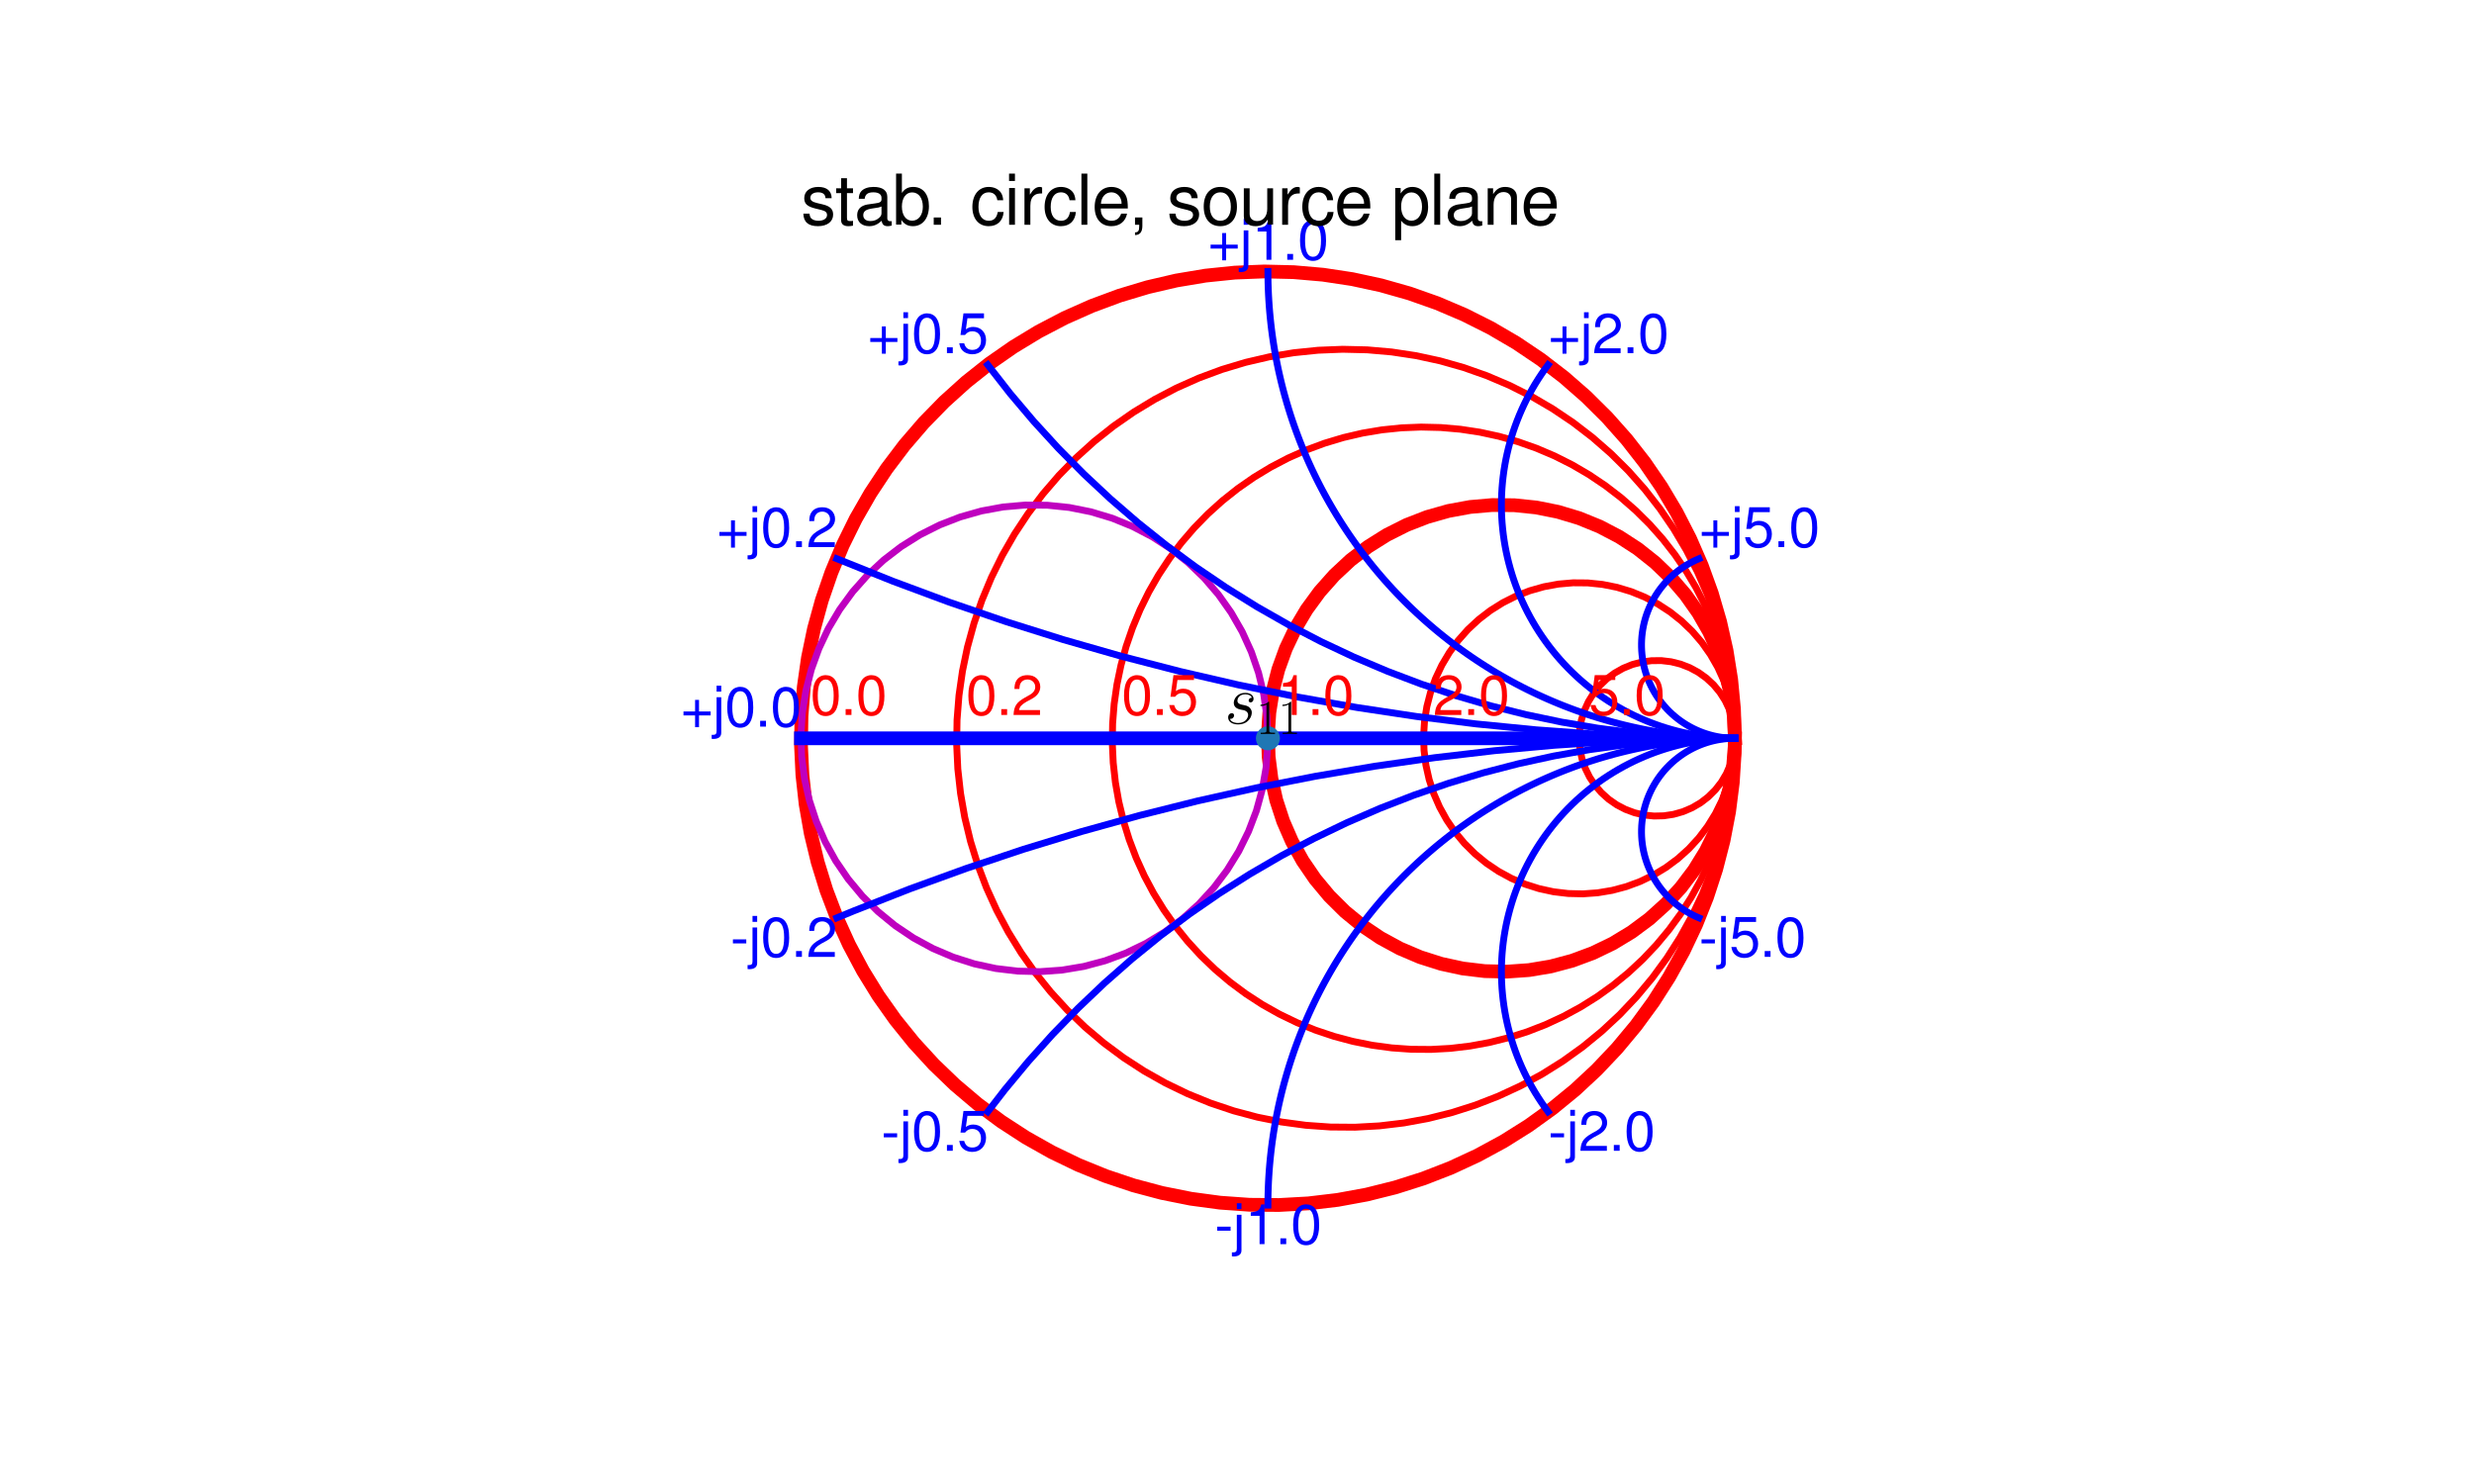 <?xml version="1.0" encoding="utf-8" standalone="no"?>
<!DOCTYPE svg PUBLIC "-//W3C//DTD SVG 1.1//EN"
  "http://www.w3.org/Graphics/SVG/1.1/DTD/svg11.dtd">
<svg xmlns:xlink="http://www.w3.org/1999/xlink" width="360pt" height="216pt" viewBox="0 0 360 216" xmlns="http://www.w3.org/2000/svg" version="1.1">
 <defs>
  <style type="text/css">*{stroke-linejoin: round; stroke-linecap: butt}</style>
 </defs>
 <g id="figure_1">
  <g id="patch_1">
   <path d="M 0 216 
L 360 216 
L 360 0 
L 0 0 
z
" style="fill: #ffffff"/>
  </g>
  <g id="axes_1">
   <g id="line2d_1">
    <path d="M 252.45 107.46 
L 252.315 103.172 
L 251.909 98.901 
L 251.234 94.664 
L 250.294 90.478 
L 249.091 86.36 
L 247.631 82.326 
L 245.919 78.392 
L 243.962 74.575 
L 241.768 70.888 
L 239.346 67.347 
L 236.706 63.965 
L 233.857 60.758 
L 230.811 57.736 
L 227.581 54.913 
L 224.179 52.299 
L 220.619 49.905 
L 216.915 47.74 
L 213.082 45.814 
L 209.135 44.133 
L 205.089 42.704 
L 200.962 41.534 
L 196.769 40.627 
L 192.527 39.986 
L 188.253 39.614 
L 183.964 39.512 
L 179.677 39.681 
L 175.409 40.121 
L 171.178 40.829 
L 167 41.802 
L 162.891 43.037 
L 158.869 44.53 
L 154.949 46.272 
L 151.146 48.259 
L 147.477 50.482 
L 143.955 52.932 
L 140.595 55.599 
L 137.41 58.473 
L 134.412 61.543 
L 131.614 64.795 
L 129.027 68.217 
L 126.661 71.796 
L 124.526 75.517 
L 122.63 79.366 
L 120.98 83.326 
L 119.584 87.383 
L 118.446 91.519 
L 117.572 95.719 
L 116.964 99.966 
L 116.626 104.243 
L 116.558 108.533 
L 116.762 112.818 
L 117.235 117.082 
L 117.976 121.308 
L 118.982 125.478 
L 120.25 129.577 
L 121.774 133.587 
L 123.548 137.493 
L 125.564 141.28 
L 127.816 144.932 
L 130.294 148.434 
L 132.987 151.773 
L 135.887 154.936 
L 138.979 157.909 
L 142.254 160.681 
L 145.697 163.241 
L 149.294 165.578 
L 153.032 167.684 
L 156.895 169.55 
L 160.868 171.168 
L 164.936 172.533 
L 169.081 173.637 
L 173.288 174.479 
L 177.54 175.053 
L 181.819 175.357 
L 186.109 175.391 
L 190.393 175.154 
L 194.653 174.647 
L 198.872 173.873 
L 203.035 172.833 
L 207.123 171.533 
L 211.121 169.978 
L 215.014 168.173 
L 218.784 166.127 
L 222.418 163.846 
L 225.901 161.341 
L 229.218 158.621 
L 232.358 155.697 
L 235.307 152.581 
L 238.053 149.285 
L 240.585 145.822 
L 242.894 142.206 
L 244.971 138.452 
L 246.806 134.574 
L 248.393 130.588 
L 249.725 126.51 
L 250.797 122.356 
L 251.605 118.143 
L 252.145 113.887 
L 252.416 109.605 
L 252.45 107.46 
L 252.45 107.46 
" clip-path="url(#p946765264a)" style="fill: none; stroke: #ff0000; stroke-width: 2; stroke-linecap: square"/>
   </g>
   <g id="line2d_2">
    <path d="M 252.45 107.46 
L 252.337 103.887 
L 251.999 100.328 
L 251.437 96.797 
L 250.653 93.309 
L 249.651 89.877 
L 248.434 86.515 
L 247.007 83.237 
L 245.377 80.055 
L 243.549 76.983 
L 241.53 74.032 
L 239.33 71.215 
L 236.956 68.541 
L 234.418 66.023 
L 231.726 63.671 
L 228.891 61.492 
L 225.924 59.497 
L 222.838 57.693 
L 219.643 56.088 
L 216.354 54.687 
L 212.983 53.497 
L 209.543 52.522 
L 206.049 51.766 
L 202.514 51.231 
L 198.952 50.921 
L 195.378 50.837 
L 191.806 50.978 
L 188.249 51.344 
L 184.723 51.934 
L 181.241 52.745 
L 177.818 53.775 
L 174.466 55.018 
L 171.199 56.47 
L 168.03 58.126 
L 164.972 59.978 
L 162.037 62.02 
L 159.237 64.243 
L 156.583 66.638 
L 154.085 69.196 
L 151.754 71.906 
L 149.598 74.758 
L 147.626 77.74 
L 145.847 80.841 
L 144.267 84.048 
L 142.892 87.348 
L 141.728 90.729 
L 140.78 94.176 
L 140.052 97.676 
L 139.545 101.215 
L 139.263 104.779 
L 139.207 108.354 
L 139.376 111.925 
L 139.771 115.478 
L 140.388 119 
L 141.227 122.475 
L 142.283 125.891 
L 143.553 129.233 
L 145.031 132.488 
L 146.712 135.643 
L 148.588 138.687 
L 150.653 141.605 
L 152.898 144.388 
L 155.314 147.023 
L 157.891 149.501 
L 160.62 151.811 
L 163.489 153.944 
L 166.487 155.892 
L 169.601 157.647 
L 172.821 159.202 
L 176.132 160.55 
L 179.521 161.687 
L 182.976 162.608 
L 186.482 163.309 
L 190.025 163.787 
L 193.591 164.041 
L 197.166 164.069 
L 200.735 163.872 
L 204.286 163.449 
L 207.802 162.804 
L 211.271 161.938 
L 214.678 160.854 
L 218.01 159.558 
L 221.253 158.055 
L 224.395 156.349 
L 227.423 154.449 
L 230.326 152.361 
L 233.09 150.094 
L 235.707 147.658 
L 238.164 145.061 
L 240.452 142.314 
L 242.563 139.428 
L 244.487 136.415 
L 246.217 133.287 
L 247.747 130.055 
L 249.069 126.734 
L 250.179 123.335 
L 251.073 119.873 
L 251.746 116.362 
L 252.196 112.816 
L 252.422 109.248 
L 252.45 107.46 
L 252.45 107.46 
" clip-path="url(#p946765264a)" style="fill: none; stroke: #ff0000; stroke-linecap: square"/>
   </g>
   <g id="line2d_3">
    <path d="M 252.45 107.46 
L 252.36 104.601 
L 252.089 101.754 
L 251.64 98.929 
L 251.013 96.139 
L 250.211 93.394 
L 249.237 90.704 
L 248.096 88.082 
L 246.791 85.536 
L 245.329 83.078 
L 243.714 80.718 
L 241.954 78.464 
L 240.055 76.325 
L 238.024 74.311 
L 235.871 72.428 
L 233.603 70.686 
L 231.229 69.09 
L 228.76 67.647 
L 226.205 66.362 
L 223.573 65.242 
L 220.876 64.29 
L 218.124 63.509 
L 215.329 62.904 
L 212.501 62.477 
L 209.652 62.229 
L 206.792 62.161 
L 203.935 62.274 
L 201.089 62.567 
L 198.269 63.039 
L 195.483 63.688 
L 192.744 64.512 
L 190.063 65.506 
L 187.449 66.668 
L 184.914 67.993 
L 182.468 69.475 
L 180.12 71.108 
L 177.88 72.886 
L 175.756 74.802 
L 173.758 76.848 
L 171.893 79.017 
L 170.168 81.298 
L 168.591 83.684 
L 167.167 86.165 
L 165.903 88.73 
L 164.804 91.371 
L 163.873 94.075 
L 163.114 96.833 
L 162.531 99.633 
L 162.126 102.464 
L 161.901 105.315 
L 161.856 108.175 
L 161.991 111.032 
L 162.306 113.875 
L 162.801 116.692 
L 163.472 119.472 
L 164.317 122.204 
L 165.333 124.878 
L 166.515 127.482 
L 167.86 130.007 
L 169.361 132.441 
L 171.012 134.776 
L 172.808 137.002 
L 174.741 139.11 
L 176.803 141.093 
L 178.986 142.941 
L 181.281 144.647 
L 183.679 146.206 
L 186.171 147.609 
L 188.747 148.853 
L 191.395 149.932 
L 194.107 150.842 
L 196.871 151.578 
L 199.675 152.139 
L 202.51 152.522 
L 205.363 152.725 
L 208.223 152.747 
L 211.078 152.589 
L 213.918 152.251 
L 216.732 151.735 
L 219.506 151.042 
L 222.232 150.176 
L 224.898 149.139 
L 227.492 147.936 
L 230.006 146.571 
L 232.429 145.051 
L 234.751 143.381 
L 236.962 141.567 
L 239.055 139.618 
L 241.021 137.541 
L 242.852 135.343 
L 244.54 133.035 
L 246.08 130.624 
L 247.464 128.121 
L 248.687 125.536 
L 249.745 122.879 
L 250.633 120.16 
L 251.348 117.391 
L 251.887 114.582 
L 252.247 111.744 
L 252.427 108.89 
L 252.45 107.46 
L 252.45 107.46 
" clip-path="url(#p946765264a)" style="fill: none; stroke: #ff0000; stroke-linecap: square"/>
   </g>
   <g id="line2d_4">
    <path d="M 252.45 107.46 
L 252.298 104.247 
L 251.842 101.062 
L 251.087 97.935 
L 250.04 94.893 
L 248.71 91.964 
L 247.109 89.174 
L 245.251 86.548 
L 243.153 84.109 
L 240.834 81.879 
L 238.315 79.879 
L 235.617 78.127 
L 232.766 76.637 
L 229.787 75.423 
L 226.706 74.497 
L 223.551 73.866 
L 220.351 73.537 
L 217.134 73.511 
L 213.93 73.79 
L 210.766 74.371 
L 207.671 75.249 
L 204.672 76.415 
L 201.798 77.86 
L 199.073 79.57 
L 196.522 81.53 
L 194.168 83.722 
L 192.032 86.128 
L 190.133 88.724 
L 188.488 91.489 
L 187.112 94.396 
L 186.017 97.421 
L 185.213 100.536 
L 184.707 103.713 
L 184.504 106.924 
L 184.606 110.139 
L 185.011 113.33 
L 185.716 116.469 
L 186.715 119.527 
L 187.999 122.477 
L 189.556 125.292 
L 191.372 127.947 
L 193.431 130.419 
L 195.715 132.684 
L 198.202 134.724 
L 200.872 136.519 
L 203.699 138.054 
L 206.659 139.314 
L 209.725 140.289 
L 212.869 140.969 
L 216.063 141.349 
L 219.279 141.425 
L 222.488 141.197 
L 225.661 140.666 
L 228.77 139.838 
L 231.786 138.719 
L 234.683 137.32 
L 237.434 135.653 
L 240.016 133.734 
L 242.404 131.579 
L 244.578 129.207 
L 246.518 126.641 
L 248.206 123.903 
L 249.628 121.017 
L 250.771 118.01 
L 251.624 114.908 
L 252.179 111.739 
L 252.433 108.533 
L 252.45 107.46 
L 252.45 107.46 
" clip-path="url(#p946765264a)" style="fill: none; stroke: #ff0000; stroke-width: 2; stroke-linecap: square"/>
   </g>
   <g id="line2d_5">
    <path d="M 252.45 107.46 
L 252.348 105.318 
L 252.045 103.195 
L 251.542 101.11 
L 250.844 99.082 
L 249.957 97.129 
L 248.889 95.269 
L 247.651 93.518 
L 246.252 91.893 
L 244.706 90.406 
L 243.026 89.073 
L 241.228 87.904 
L 239.327 86.911 
L 237.341 86.102 
L 235.287 85.485 
L 233.184 85.064 
L 231.051 84.845 
L 228.906 84.828 
L 226.77 85.014 
L 224.66 85.401 
L 222.597 85.986 
L 220.598 86.763 
L 218.682 87.726 
L 216.866 88.866 
L 215.165 90.173 
L 213.596 91.635 
L 212.171 93.238 
L 210.905 94.969 
L 209.809 96.812 
L 208.891 98.751 
L 208.161 100.768 
L 207.625 102.844 
L 207.288 104.962 
L 207.153 107.102 
L 207.221 109.246 
L 207.491 111.374 
L 207.961 113.466 
L 208.627 115.505 
L 209.483 117.471 
L 210.52 119.348 
L 211.731 121.118 
L 213.104 122.766 
L 214.626 124.276 
L 216.285 125.636 
L 218.065 126.833 
L 219.95 127.856 
L 221.923 128.696 
L 223.967 129.346 
L 226.063 129.8 
L 228.192 130.053 
L 230.336 130.104 
L 232.476 129.951 
L 234.591 129.598 
L 236.663 129.045 
L 238.674 128.299 
L 240.605 127.367 
L 242.439 126.255 
L 244.16 124.976 
L 245.753 123.539 
L 247.202 121.958 
L 248.495 120.247 
L 249.621 118.422 
L 250.569 116.498 
L 251.33 114.493 
L 251.899 112.425 
L 252.27 110.313 
L 252.439 108.175 
L 252.45 107.46 
L 252.45 107.46 
" clip-path="url(#p946765264a)" style="fill: none; stroke: #ff0000; stroke-linecap: square"/>
   </g>
   <g id="line2d_6">
    <path d="M 252.45 107.46 
L 252.36 106.034 
L 252.091 104.63 
L 251.647 103.271 
L 251.035 101.979 
L 250.266 100.774 
L 249.351 99.676 
L 248.305 98.702 
L 247.145 97.867 
L 245.889 97.186 
L 244.557 96.667 
L 243.17 96.321 
L 241.75 96.152 
L 240.321 96.164 
L 238.905 96.355 
L 237.524 96.723 
L 236.2 97.262 
L 234.954 97.964 
L 233.807 98.817 
L 232.777 99.807 
L 231.88 100.92 
L 231.129 102.136 
L 230.538 103.438 
L 230.116 104.803 
L 229.869 106.211 
L 229.801 107.639 
L 229.914 109.064 
L 230.205 110.463 
L 230.671 111.815 
L 231.302 113.097 
L 232.091 114.289 
L 233.023 115.373 
L 234.084 116.33 
L 235.257 117.146 
L 236.524 117.808 
L 237.864 118.305 
L 239.256 118.63 
L 240.678 118.776 
L 242.107 118.742 
L 243.52 118.529 
L 244.896 118.139 
L 246.211 117.579 
L 247.445 116.858 
L 248.578 115.987 
L 249.593 114.98 
L 250.473 113.854 
L 251.203 112.625 
L 251.774 111.315 
L 252.175 109.943 
L 252.399 108.531 
L 252.45 107.46 
L 252.45 107.46 
" clip-path="url(#p946765264a)" style="fill: none; stroke: #ff0000; stroke-linecap: square"/>
   </g>
   <g id="line2d_7">
    <path d="M 184.5 107.46 
L 184.348 104.247 
L 183.892 101.062 
L 183.137 97.935 
L 182.09 94.893 
L 180.76 91.964 
L 179.159 89.174 
L 177.301 86.548 
L 175.203 84.109 
L 172.884 81.879 
L 170.365 79.879 
L 167.667 78.127 
L 164.816 76.637 
L 161.837 75.423 
L 158.756 74.497 
L 155.601 73.866 
L 152.401 73.537 
L 149.184 73.511 
L 145.98 73.79 
L 142.816 74.371 
L 139.721 75.249 
L 136.722 76.415 
L 133.848 77.86 
L 131.123 79.57 
L 128.572 81.53 
L 126.218 83.722 
L 124.082 86.128 
L 122.183 88.724 
L 120.538 91.489 
L 119.162 94.396 
L 118.067 97.421 
L 117.263 100.536 
L 116.757 103.713 
L 116.554 106.924 
L 116.656 110.139 
L 117.061 113.33 
L 117.766 116.469 
L 118.765 119.527 
L 120.049 122.477 
L 121.606 125.292 
L 123.422 127.947 
L 125.481 130.419 
L 127.765 132.684 
L 130.252 134.724 
L 132.922 136.519 
L 135.749 138.054 
L 138.709 139.314 
L 141.775 140.289 
L 144.919 140.969 
L 148.113 141.349 
L 151.329 141.425 
L 154.538 141.197 
L 157.711 140.666 
L 160.82 139.838 
L 163.836 138.719 
L 166.733 137.32 
L 169.484 135.653 
L 172.066 133.734 
L 174.454 131.579 
L 176.628 129.207 
L 178.568 126.641 
L 180.256 123.903 
L 181.678 121.017 
L 182.821 118.01 
L 183.674 114.908 
L 184.229 111.739 
L 184.483 108.533 
L 184.5 107.46 
L 184.5 107.46 
" clip-path="url(#p946765264a)" style="fill: none; stroke: #bf00bf; stroke-linecap: square"/>
   </g>
   <g id="line2d_8">
    <path d="M 252.45 107.46 
L 243.686 107.573 
L 234.928 107.912 
L 226.181 108.477 
L 217.452 109.267 
L 208.747 110.283 
L 200.07 111.522 
L 191.428 112.985 
L 182.827 114.67 
L 174.272 116.577 
L 165.77 118.703 
L 157.324 121.049 
L 148.943 123.611 
L 140.63 126.389 
L 132.391 129.38 
L 124.233 132.583 
L 121.777 133.595 
L 121.777 133.595 
" clip-path="url(#p946765264a)" style="fill: none; stroke: #0000ff; stroke-linecap: square"/>
   </g>
   <g id="line2d_9">
    <path d="M 252.45 107.46 
L 247.151 107.563 
L 241.861 107.873 
L 236.587 108.389 
L 231.336 109.11 
L 226.118 110.035 
L 220.94 111.163 
L 215.81 112.492 
L 210.735 114.021 
L 205.724 115.745 
L 200.784 117.664 
L 195.923 119.774 
L 191.148 122.072 
L 186.465 124.554 
L 181.883 127.217 
L 177.409 130.057 
L 173.048 133.069 
L 168.809 136.248 
L 164.696 139.591 
L 160.717 143.091 
L 156.877 146.744 
L 153.183 150.543 
L 149.64 154.484 
L 146.253 158.56 
L 143.73 161.82 
L 143.73 161.82 
" clip-path="url(#p946765264a)" style="fill: none; stroke: #0000ff; stroke-linecap: square"/>
   </g>
   <g id="line2d_10">
    <path d="M 252.45 107.46 
L 251.603 107.465 
L 250.756 107.481 
L 249.909 107.508 
L 249.063 107.544 
L 248.217 107.592 
L 247.372 107.65 
L 246.528 107.719 
L 245.684 107.798 
L 244.842 107.887 
L 244.001 107.987 
L 243.161 108.098 
L 242.323 108.219 
L 241.486 108.35 
L 240.651 108.492 
L 239.817 108.645 
L 238.986 108.807 
L 238.157 108.98 
L 237.33 109.164 
L 236.505 109.357 
L 235.683 109.561 
L 234.863 109.775 
L 234.046 110 
L 233.232 110.234 
L 232.421 110.479 
L 231.613 110.734 
L 230.809 110.998 
L 230.008 111.273 
L 229.21 111.558 
L 228.416 111.853 
L 227.625 112.157 
L 226.838 112.472 
L 226.056 112.796 
L 225.277 113.13 
L 224.503 113.473 
L 223.733 113.826 
L 222.968 114.189 
L 222.207 114.561 
L 221.45 114.943 
L 220.699 115.334 
L 219.953 115.735 
L 219.211 116.145 
L 218.475 116.564 
L 217.744 116.992 
L 217.018 117.429 
L 216.298 117.875 
L 215.584 118.33 
L 214.875 118.794 
L 214.172 119.267 
L 213.475 119.749 
L 212.785 120.239 
L 212.1 120.738 
L 211.421 121.245 
L 210.749 121.761 
L 210.084 122.285 
L 209.425 122.817 
L 208.773 123.357 
L 208.127 123.906 
L 207.488 124.462 
L 206.857 125.027 
L 206.232 125.599 
L 205.615 126.179 
L 205.005 126.767 
L 204.402 127.362 
L 203.807 127.965 
L 203.219 128.575 
L 202.639 129.192 
L 202.067 129.817 
L 201.502 130.448 
L 200.946 131.087 
L 200.397 131.733 
L 199.857 132.385 
L 199.325 133.044 
L 198.801 133.709 
L 198.285 134.381 
L 197.778 135.06 
L 197.279 135.745 
L 196.789 136.435 
L 196.307 137.132 
L 195.834 137.835 
L 195.37 138.544 
L 194.915 139.258 
L 194.469 139.978 
L 194.032 140.704 
L 193.604 141.435 
L 193.185 142.171 
L 192.775 142.913 
L 192.374 143.659 
L 191.983 144.41 
L 191.601 145.167 
L 191.229 145.928 
L 190.866 146.693 
L 190.513 147.463 
L 190.17 148.237 
L 189.836 149.016 
L 189.512 149.798 
L 189.197 150.585 
L 188.893 151.376 
L 188.598 152.17 
L 188.313 152.968 
L 188.038 153.769 
L 187.774 154.573 
L 187.519 155.381 
L 187.274 156.192 
L 187.04 157.006 
L 186.815 157.823 
L 186.601 158.643 
L 186.397 159.465 
L 186.204 160.29 
L 186.02 161.117 
L 185.847 161.946 
L 185.685 162.777 
L 185.532 163.611 
L 185.39 164.446 
L 185.259 165.283 
L 185.138 166.121 
L 185.027 166.961 
L 184.927 167.802 
L 184.838 168.644 
L 184.759 169.488 
L 184.69 170.332 
L 184.632 171.177 
L 184.584 172.023 
L 184.548 172.869 
L 184.521 173.716 
L 184.505 174.563 
L 184.5 175.41 
" clip-path="url(#p946765264a)" style="fill: none; stroke: #0000ff; stroke-linecap: square"/>
   </g>
   <g id="line2d_11">
    <path d="M 252.45 107.46 
L 251.605 107.471 
L 250.76 107.502 
L 249.916 107.555 
L 249.074 107.628 
L 248.234 107.723 
L 247.397 107.838 
L 246.563 107.974 
L 245.732 108.131 
L 244.906 108.308 
L 244.084 108.506 
L 243.267 108.724 
L 242.457 108.963 
L 241.652 109.222 
L 240.854 109.5 
L 240.063 109.799 
L 239.28 110.117 
L 238.505 110.454 
L 237.738 110.81 
L 236.981 111.186 
L 236.233 111.58 
L 235.496 111.993 
L 234.768 112.424 
L 234.052 112.872 
L 233.347 113.339 
L 232.654 113.823 
L 231.973 114.324 
L 231.305 114.842 
L 230.65 115.376 
L 230.009 115.926 
L 229.381 116.492 
L 228.768 117.074 
L 228.169 117.671 
L 227.585 118.282 
L 227.017 118.908 
L 226.465 119.548 
L 225.928 120.201 
L 225.408 120.867 
L 224.905 121.546 
L 224.419 122.238 
L 223.95 122.941 
L 223.498 123.656 
L 223.065 124.381 
L 222.65 125.118 
L 222.253 125.864 
L 221.875 126.62 
L 221.516 127.385 
L 221.176 128.159 
L 220.856 128.941 
L 220.555 129.731 
L 220.273 130.528 
L 220.012 131.332 
L 219.771 132.142 
L 219.55 132.958 
L 219.349 133.779 
L 219.169 134.605 
L 219.009 135.435 
L 218.87 136.269 
L 218.752 137.106 
L 218.655 137.945 
L 218.578 138.787 
L 218.523 139.631 
L 218.489 140.475 
L 218.475 141.32 
L 218.483 142.166 
L 218.512 143.01 
L 218.561 143.854 
L 218.632 144.697 
L 218.724 145.537 
L 218.836 146.375 
L 218.969 147.209 
L 219.123 148.04 
L 219.298 148.867 
L 219.493 149.69 
L 219.709 150.507 
L 219.944 151.319 
L 220.2 152.124 
L 220.476 152.923 
L 220.772 153.715 
L 221.087 154.5 
L 221.422 155.276 
L 221.776 156.043 
L 222.149 156.802 
L 222.541 157.551 
L 222.951 158.29 
L 223.379 159.019 
L 223.826 159.736 
L 224.29 160.443 
L 224.771 161.138 
L 225.27 161.82 
" clip-path="url(#p946765264a)" style="fill: none; stroke: #0000ff; stroke-linecap: square"/>
   </g>
   <g id="line2d_12">
    <path d="M 252.45 107.46 
L 251.924 107.47 
L 251.4 107.501 
L 250.876 107.551 
L 250.355 107.622 
L 249.838 107.713 
L 249.324 107.824 
L 248.814 107.955 
L 248.311 108.106 
L 247.813 108.275 
L 247.323 108.464 
L 246.84 108.672 
L 246.365 108.898 
L 245.9 109.143 
L 245.444 109.405 
L 244.999 109.685 
L 244.565 109.981 
L 244.143 110.295 
L 243.733 110.624 
L 243.336 110.969 
L 242.953 111.329 
L 242.584 111.704 
L 242.23 112.092 
L 241.891 112.494 
L 241.568 112.909 
L 241.261 113.336 
L 240.971 113.775 
L 240.699 114.224 
L 240.443 114.684 
L 240.206 115.153 
L 239.987 115.631 
L 239.787 116.117 
L 239.606 116.61 
L 239.444 117.11 
L 239.301 117.616 
L 239.178 118.128 
L 239.075 118.643 
L 238.992 119.162 
L 238.929 119.684 
L 238.886 120.208 
L 238.864 120.733 
L 238.862 121.259 
L 238.88 121.784 
L 238.918 122.309 
L 238.977 122.831 
L 239.056 123.351 
L 239.155 123.867 
L 239.274 124.379 
L 239.413 124.887 
L 239.571 125.388 
L 239.748 125.883 
L 239.945 126.37 
L 240.16 126.85 
L 240.393 127.321 
L 240.645 127.783 
L 240.914 128.234 
L 241.201 128.675 
L 241.504 129.105 
L 241.824 129.522 
L 242.159 129.927 
L 242.51 130.318 
L 242.876 130.695 
L 243.257 131.058 
L 243.651 131.407 
L 244.058 131.739 
L 244.477 132.056 
L 244.909 132.356 
L 245.352 132.639 
L 245.806 132.905 
L 246.269 133.153 
L 246.742 133.383 
L 247.223 133.595 
" clip-path="url(#p946765264a)" style="fill: none; stroke: #0000ff; stroke-linecap: square"/>
   </g>
   <g id="line2d_13">
    <path d="M 121.777 81.325 
L 129.91 84.592 
L 138.125 87.647 
L 146.416 90.49 
L 154.778 93.118 
L 163.204 95.529 
L 171.69 97.722 
L 180.23 99.695 
L 188.817 101.448 
L 197.447 102.978 
L 206.114 104.285 
L 214.812 105.369 
L 223.534 106.227 
L 232.276 106.861 
L 241.031 107.268 
L 249.794 107.45 
L 252.45 107.46 
L 252.45 107.46 
" clip-path="url(#p946765264a)" style="fill: none; stroke: #0000ff; stroke-linecap: square"/>
   </g>
   <g id="line2d_14">
    <path d="M 143.73 53.1 
L 146.992 57.277 
L 150.414 61.323 
L 153.991 65.233 
L 157.718 69.001 
L 161.589 72.62 
L 165.599 76.086 
L 169.74 79.393 
L 174.007 82.535 
L 178.394 85.509 
L 182.893 88.31 
L 187.497 90.933 
L 192.201 93.375 
L 196.996 95.631 
L 201.876 97.699 
L 206.832 99.575 
L 211.858 101.256 
L 216.945 102.74 
L 222.087 104.025 
L 227.275 105.108 
L 232.501 105.988 
L 237.757 106.663 
L 243.036 107.134 
L 248.329 107.397 
L 252.45 107.46 
L 252.45 107.46 
" clip-path="url(#p946765264a)" style="fill: none; stroke: #0000ff; stroke-linecap: square"/>
   </g>
   <g id="line2d_15">
    <path d="M 184.5 39.51 
L 184.505 40.357 
L 184.521 41.204 
L 184.548 42.051 
L 184.584 42.897 
L 184.632 43.743 
L 184.69 44.588 
L 184.759 45.432 
L 184.838 46.276 
L 184.927 47.118 
L 185.027 47.959 
L 185.138 48.799 
L 185.259 49.637 
L 185.39 50.474 
L 185.532 51.309 
L 185.685 52.143 
L 185.847 52.974 
L 186.02 53.803 
L 186.204 54.63 
L 186.397 55.455 
L 186.601 56.277 
L 186.815 57.097 
L 187.04 57.914 
L 187.274 58.728 
L 187.519 59.539 
L 187.774 60.347 
L 188.038 61.151 
L 188.313 61.952 
L 188.598 62.75 
L 188.893 63.544 
L 189.197 64.335 
L 189.512 65.122 
L 189.836 65.904 
L 190.17 66.683 
L 190.513 67.457 
L 190.866 68.227 
L 191.229 68.992 
L 191.601 69.753 
L 191.983 70.51 
L 192.374 71.261 
L 192.775 72.007 
L 193.185 72.749 
L 193.604 73.485 
L 194.032 74.216 
L 194.469 74.942 
L 194.915 75.662 
L 195.37 76.376 
L 195.834 77.085 
L 196.307 77.788 
L 196.789 78.485 
L 197.279 79.175 
L 197.778 79.86 
L 198.285 80.539 
L 198.801 81.211 
L 199.325 81.876 
L 199.857 82.535 
L 200.397 83.187 
L 200.946 83.833 
L 201.502 84.472 
L 202.067 85.103 
L 202.639 85.728 
L 203.219 86.345 
L 203.807 86.955 
L 204.402 87.558 
L 205.005 88.153 
L 205.615 88.741 
L 206.232 89.321 
L 206.857 89.893 
L 207.488 90.458 
L 208.127 91.014 
L 208.773 91.563 
L 209.425 92.103 
L 210.084 92.635 
L 210.749 93.159 
L 211.421 93.675 
L 212.1 94.182 
L 212.785 94.681 
L 213.475 95.171 
L 214.172 95.653 
L 214.875 96.126 
L 215.584 96.59 
L 216.298 97.045 
L 217.018 97.491 
L 217.744 97.928 
L 218.475 98.356 
L 219.211 98.775 
L 219.953 99.185 
L 220.699 99.586 
L 221.45 99.977 
L 222.207 100.359 
L 222.968 100.731 
L 223.733 101.094 
L 224.503 101.447 
L 225.277 101.79 
L 226.056 102.124 
L 226.838 102.448 
L 227.625 102.763 
L 228.416 103.067 
L 229.21 103.362 
L 230.008 103.647 
L 230.809 103.922 
L 231.613 104.186 
L 232.421 104.441 
L 233.232 104.686 
L 234.046 104.92 
L 234.863 105.145 
L 235.683 105.359 
L 236.505 105.563 
L 237.33 105.756 
L 238.157 105.94 
L 238.986 106.113 
L 239.817 106.275 
L 240.651 106.428 
L 241.486 106.57 
L 242.323 106.701 
L 243.161 106.822 
L 244.001 106.933 
L 244.842 107.033 
L 245.684 107.122 
L 246.528 107.201 
L 247.372 107.27 
L 248.217 107.328 
L 249.063 107.376 
L 249.909 107.412 
L 250.756 107.439 
L 251.603 107.455 
L 252.45 107.46 
" clip-path="url(#p946765264a)" style="fill: none; stroke: #0000ff; stroke-linecap: square"/>
   </g>
   <g id="line2d_16">
    <path d="M 225.27 53.1 
L 224.771 53.782 
L 224.29 54.477 
L 223.826 55.184 
L 223.379 55.901 
L 222.951 56.63 
L 222.541 57.369 
L 222.149 58.118 
L 221.776 58.877 
L 221.422 59.644 
L 221.087 60.42 
L 220.772 61.205 
L 220.476 61.997 
L 220.2 62.796 
L 219.944 63.601 
L 219.709 64.413 
L 219.493 65.23 
L 219.298 66.053 
L 219.123 66.88 
L 218.969 67.711 
L 218.836 68.545 
L 218.724 69.383 
L 218.632 70.223 
L 218.561 71.066 
L 218.512 71.91 
L 218.483 72.754 
L 218.475 73.6 
L 218.489 74.445 
L 218.523 75.289 
L 218.578 76.133 
L 218.655 76.975 
L 218.752 77.814 
L 218.87 78.651 
L 219.009 79.485 
L 219.169 80.315 
L 219.349 81.141 
L 219.55 81.962 
L 219.771 82.778 
L 220.012 83.588 
L 220.273 84.392 
L 220.555 85.189 
L 220.856 85.979 
L 221.176 86.761 
L 221.516 87.535 
L 221.875 88.3 
L 222.253 89.056 
L 222.65 89.802 
L 223.065 90.539 
L 223.498 91.264 
L 223.95 91.979 
L 224.419 92.682 
L 224.905 93.374 
L 225.408 94.053 
L 225.928 94.719 
L 226.465 95.372 
L 227.017 96.012 
L 227.585 96.638 
L 228.169 97.249 
L 228.768 97.846 
L 229.381 98.428 
L 230.009 98.994 
L 230.65 99.544 
L 231.305 100.078 
L 231.973 100.596 
L 232.654 101.097 
L 233.347 101.581 
L 234.052 102.048 
L 234.768 102.496 
L 235.496 102.927 
L 236.233 103.34 
L 236.981 103.734 
L 237.738 104.11 
L 238.505 104.466 
L 239.28 104.803 
L 240.063 105.121 
L 240.854 105.42 
L 241.652 105.698 
L 242.457 105.957 
L 243.267 106.196 
L 244.084 106.414 
L 244.906 106.612 
L 245.732 106.789 
L 246.563 106.946 
L 247.397 107.082 
L 248.234 107.197 
L 249.074 107.292 
L 249.916 107.365 
L 250.76 107.418 
L 251.605 107.449 
L 252.45 107.46 
" clip-path="url(#p946765264a)" style="fill: none; stroke: #0000ff; stroke-linecap: square"/>
   </g>
   <g id="line2d_17">
    <path d="M 247.223 81.325 
L 246.742 81.537 
L 246.269 81.767 
L 245.806 82.015 
L 245.352 82.281 
L 244.909 82.564 
L 244.477 82.864 
L 244.058 83.181 
L 243.651 83.513 
L 243.257 83.862 
L 242.876 84.225 
L 242.51 84.602 
L 242.159 84.993 
L 241.824 85.398 
L 241.504 85.815 
L 241.201 86.245 
L 240.914 86.686 
L 240.645 87.137 
L 240.393 87.599 
L 240.16 88.07 
L 239.945 88.55 
L 239.748 89.037 
L 239.571 89.532 
L 239.413 90.033 
L 239.274 90.541 
L 239.155 91.053 
L 239.056 91.569 
L 238.977 92.089 
L 238.918 92.611 
L 238.88 93.136 
L 238.862 93.661 
L 238.864 94.187 
L 238.886 94.712 
L 238.929 95.236 
L 238.992 95.758 
L 239.075 96.277 
L 239.178 96.792 
L 239.301 97.304 
L 239.444 97.81 
L 239.606 98.31 
L 239.787 98.803 
L 239.987 99.289 
L 240.206 99.767 
L 240.443 100.236 
L 240.699 100.696 
L 240.971 101.145 
L 241.261 101.584 
L 241.568 102.011 
L 241.891 102.426 
L 242.23 102.828 
L 242.584 103.216 
L 242.953 103.591 
L 243.336 103.951 
L 243.733 104.296 
L 244.143 104.625 
L 244.565 104.939 
L 244.999 105.235 
L 245.444 105.515 
L 245.9 105.777 
L 246.365 106.022 
L 246.84 106.248 
L 247.323 106.456 
L 247.813 106.645 
L 248.311 106.814 
L 248.814 106.965 
L 249.324 107.096 
L 249.838 107.207 
L 250.355 107.298 
L 250.876 107.369 
L 251.4 107.419 
L 251.924 107.45 
L 252.45 107.46 
" clip-path="url(#p946765264a)" style="fill: none; stroke: #0000ff; stroke-linecap: square"/>
   </g>
   <g id="line2d_18">
    <path d="M 116.55 107.46 
L 123.345 107.46 
L 130.14 107.46 
L 136.935 107.46 
L 143.73 107.46 
L 150.525 107.46 
L 157.32 107.46 
L 164.115 107.46 
L 170.91 107.46 
L 177.705 107.46 
L 184.5 107.46 
L 191.295 107.46 
L 198.09 107.46 
L 204.885 107.46 
L 211.68 107.46 
L 218.475 107.46 
L 225.27 107.46 
L 232.065 107.46 
L 238.86 107.46 
L 245.655 107.46 
" clip-path="url(#p946765264a)" style="fill: none; stroke: #0000ff; stroke-width: 2; stroke-linecap: square"/>
   </g>
   <g id="line2d_19">
    <path d="M 0 0 
" clip-path="url(#p946765264a)" style="fill: none; stroke: #000000; stroke-width: 2; stroke-linecap: square"/>
   </g>
   <g id="line2d_20">
    <path d="M 184.5 107.46 
" clip-path="url(#p946765264a)" style="fill: none; stroke: #1f77b4; stroke-width: 1.5; stroke-linecap: square"/>
    <defs>
     <path id="m4250a88f72" d="M 0 1.25 
C 0.332 1.25 0.649 1.118 0.884 0.884 
C 1.118 0.649 1.25 0.332 1.25 0 
C 1.25 -0.332 1.118 -0.649 0.884 -0.884 
C 0.649 -1.118 0.332 -1.25 0 -1.25 
C -0.332 -1.25 -0.649 -1.118 -0.884 -0.884 
C -1.118 -0.649 -1.25 -0.332 -1.25 0 
C -1.25 0.332 -1.118 0.649 -0.884 0.884 
C -0.649 1.118 -0.332 1.25 0 1.25 
z
" style="stroke: #1f77b4"/>
    </defs>
    <g clip-path="url(#p946765264a)">
     <use xlink:href="#m4250a88f72" x="184.5" y="107.46" style="fill: #1f77b4; stroke: #1f77b4"/>
    </g>
   </g>
   <g id="text_1">
    <!-- 0.0 -->
    <g style="fill: #ff0000" transform="translate(117.909 104.062) scale(0.08 -0.08)">
     <defs>
      <path id="NimbusSanL-Regu-30" d="M 1760 4544 
C 1338 4544 954 4358 717 4044 
C 422 3649 275 3043 275 2207 
C 275 683 787 -128 1760 -128 
C 2720 -128 3245 683 3245 2169 
C 3245 3049 3104 3636 2803 4044 
C 2566 4364 2189 4544 1760 4544 
z
M 1760 4044 
C 2368 4044 2669 3432 2669 2220 
C 2669 938 2374 339 1747 339 
C 1152 339 851 964 851 2201 
C 851 3438 1152 4044 1760 4044 
z
" transform="scale(0.016)"/>
      <path id="NimbusSanL-Regu-2e" d="M 1222 665 
L 557 665 
L 557 0 
L 1222 0 
L 1222 665 
z
" transform="scale(0.016)"/>
     </defs>
     <use xlink:href="#NimbusSanL-Regu-30" transform="scale(0.996)"/>
     <use xlink:href="#NimbusSanL-Regu-2e" transform="translate(55.392 0) scale(0.996)"/>
     <use xlink:href="#NimbusSanL-Regu-30" transform="translate(83.087 0) scale(0.996)"/>
    </g>
   </g>
   <g id="text_2">
    <!-- 0.2 -->
    <g style="fill: #ff0000" transform="translate(140.559 104.062) scale(0.08 -0.08)">
     <defs>
      <path id="NimbusSanL-Regu-32" d="M 3238 556 
L 851 556 
C 909 928 1114 1165 1670 1493 
L 2310 1839 
C 2944 2185 3270 2653 3270 3211 
C 3270 3589 3117 3942 2848 4185 
C 2579 4428 2246 4544 1818 4544 
C 1242 4544 813 4339 563 3955 
C 403 3711 333 3429 320 2967 
L 883 2967 
C 902 3275 941 3461 1018 3608 
C 1165 3884 1459 4051 1798 4051 
C 2310 4051 2694 3685 2694 3198 
C 2694 2839 2483 2531 2080 2300 
L 1491 1967 
C 544 1428 269 999 218 0 
L 3238 0 
L 3238 556 
z
" transform="scale(0.016)"/>
     </defs>
     <use xlink:href="#NimbusSanL-Regu-30" transform="scale(0.996)"/>
     <use xlink:href="#NimbusSanL-Regu-2e" transform="translate(55.392 0) scale(0.996)"/>
     <use xlink:href="#NimbusSanL-Regu-32" transform="translate(83.087 0) scale(0.996)"/>
    </g>
   </g>
   <g id="text_3">
    <!-- 0.5 -->
    <g style="fill: #ff0000" transform="translate(163.209 104.062) scale(0.08 -0.08)">
     <defs>
      <path id="NimbusSanL-Regu-35" d="M 3046 4544 
L 704 4544 
L 365 2076 
L 883 2076 
C 1146 2387 1363 2496 1715 2496 
C 2323 2496 2707 2082 2707 1414 
C 2707 765 2330 371 1715 371 
C 1222 371 922 619 787 1128 
L 224 1128 
C 301 759 365 581 499 415 
C 755 70 1216 -128 1728 -128 
C 2643 -128 3283 536 3283 1490 
C 3283 2381 2688 2995 1818 2995 
C 1498 2995 1242 2912 979 2720 
L 1158 3987 
L 3046 3987 
L 3046 4544 
z
" transform="scale(0.016)"/>
     </defs>
     <use xlink:href="#NimbusSanL-Regu-30" transform="scale(0.996)"/>
     <use xlink:href="#NimbusSanL-Regu-2e" transform="translate(55.392 0) scale(0.996)"/>
     <use xlink:href="#NimbusSanL-Regu-35" transform="translate(83.087 0) scale(0.996)"/>
    </g>
   </g>
   <g id="text_4">
    <!-- 1.0 -->
    <g style="fill: #ff0000" transform="translate(185.859 104.062) scale(0.08 -0.08)">
     <defs>
      <path id="NimbusSanL-Regu-31" d="M 1658 3232 
L 1658 0 
L 2221 0 
L 2221 4537 
L 1850 4537 
C 1651 3840 1523 3744 653 3635 
L 653 3232 
L 1658 3232 
z
" transform="scale(0.016)"/>
     </defs>
     <use xlink:href="#NimbusSanL-Regu-31" transform="scale(0.996)"/>
     <use xlink:href="#NimbusSanL-Regu-2e" transform="translate(55.392 0) scale(0.996)"/>
     <use xlink:href="#NimbusSanL-Regu-30" transform="translate(83.087 0) scale(0.996)"/>
    </g>
   </g>
   <g id="text_5">
    <!-- 2.0 -->
    <g style="fill: #ff0000" transform="translate(208.509 104.062) scale(0.08 -0.08)">
     <use xlink:href="#NimbusSanL-Regu-32" transform="scale(0.996)"/>
     <use xlink:href="#NimbusSanL-Regu-2e" transform="translate(55.392 0) scale(0.996)"/>
     <use xlink:href="#NimbusSanL-Regu-30" transform="translate(83.087 0) scale(0.996)"/>
    </g>
   </g>
   <g id="text_6">
    <!-- 5.0 -->
    <g style="fill: #ff0000" transform="translate(231.159 104.062) scale(0.08 -0.08)">
     <use xlink:href="#NimbusSanL-Regu-35" transform="scale(0.996)"/>
     <use xlink:href="#NimbusSanL-Regu-2e" transform="translate(55.392 0) scale(0.996)"/>
     <use xlink:href="#NimbusSanL-Regu-30" transform="translate(83.087 0) scale(0.996)"/>
    </g>
   </g>
   <g id="text_7">
    <!-- +j0.0 -->
    <g style="fill: #0000ff" transform="translate(99.048 105.762) scale(0.08 -0.08)">
     <defs>
      <path id="NimbusSanL-Regu-2b" d="M 3418 1728 
L 2093 1728 
L 2093 3052 
L 1645 3052 
L 1645 1728 
L 320 1728 
L 320 1279 
L 1645 1279 
L 1645 -64 
L 2093 -64 
L 2093 1279 
L 3418 1279 
L 3418 1728 
z
" transform="scale(0.016)"/>
      <path id="NimbusSanL-Regu-6a" d="M 448 3357 
L 448 -498 
C 448 -832 339 -941 13 -941 
C -7 -941 -7 -941 -115 -935 
L -115 -1389 
C -51 -1402 -19 -1408 64 -1408 
C 666 -1408 979 -1165 979 -710 
L 979 3357 
L 448 3357 
z
M 979 4672 
L 448 4672 
L 448 3999 
L 979 3999 
L 979 4672 
z
" transform="scale(0.016)"/>
     </defs>
     <use xlink:href="#NimbusSanL-Regu-2b" transform="scale(0.996)"/>
     <use xlink:href="#NimbusSanL-Regu-6a" transform="translate(58.181 0) scale(0.996)"/>
     <use xlink:href="#NimbusSanL-Regu-30" transform="translate(80.298 0) scale(0.996)"/>
     <use xlink:href="#NimbusSanL-Regu-2e" transform="translate(135.69 0) scale(0.996)"/>
     <use xlink:href="#NimbusSanL-Regu-30" transform="translate(163.385 0) scale(0.996)"/>
    </g>
   </g>
   <g id="text_8">
    <!-- +j0.2 -->
    <g style="fill: #0000ff" transform="translate(104.275 79.628) scale(0.08 -0.08)">
     <use xlink:href="#NimbusSanL-Regu-2b" transform="scale(0.996)"/>
     <use xlink:href="#NimbusSanL-Regu-6a" transform="translate(58.181 0) scale(0.996)"/>
     <use xlink:href="#NimbusSanL-Regu-30" transform="translate(80.298 0) scale(0.996)"/>
     <use xlink:href="#NimbusSanL-Regu-2e" transform="translate(135.69 0) scale(0.996)"/>
     <use xlink:href="#NimbusSanL-Regu-32" transform="translate(163.385 0) scale(0.996)"/>
    </g>
   </g>
   <g id="text_9">
    <!-- +j0.5 -->
    <g style="fill: #0000ff" transform="translate(126.228 51.402) scale(0.08 -0.08)">
     <use xlink:href="#NimbusSanL-Regu-2b" transform="scale(0.996)"/>
     <use xlink:href="#NimbusSanL-Regu-6a" transform="translate(58.181 0) scale(0.996)"/>
     <use xlink:href="#NimbusSanL-Regu-30" transform="translate(80.298 0) scale(0.996)"/>
     <use xlink:href="#NimbusSanL-Regu-2e" transform="translate(135.69 0) scale(0.996)"/>
     <use xlink:href="#NimbusSanL-Regu-35" transform="translate(163.385 0) scale(0.996)"/>
    </g>
   </g>
   <g id="text_10">
    <!-- +j1.0 -->
    <g style="fill: #0000ff" transform="translate(175.749 37.812) scale(0.08 -0.08)">
     <use xlink:href="#NimbusSanL-Regu-2b" transform="scale(0.996)"/>
     <use xlink:href="#NimbusSanL-Regu-6a" transform="translate(58.181 0) scale(0.996)"/>
     <use xlink:href="#NimbusSanL-Regu-31" transform="translate(80.298 0) scale(0.996)"/>
     <use xlink:href="#NimbusSanL-Regu-2e" transform="translate(135.69 0) scale(0.996)"/>
     <use xlink:href="#NimbusSanL-Regu-30" transform="translate(163.385 0) scale(0.996)"/>
    </g>
   </g>
   <g id="text_11">
    <!-- +j2.0 -->
    <g style="fill: #0000ff" transform="translate(225.27 51.402) scale(0.08 -0.08)">
     <use xlink:href="#NimbusSanL-Regu-2b" transform="scale(0.996)"/>
     <use xlink:href="#NimbusSanL-Regu-6a" transform="translate(58.181 0) scale(0.996)"/>
     <use xlink:href="#NimbusSanL-Regu-32" transform="translate(80.298 0) scale(0.996)"/>
     <use xlink:href="#NimbusSanL-Regu-2e" transform="translate(135.69 0) scale(0.996)"/>
     <use xlink:href="#NimbusSanL-Regu-30" transform="translate(163.385 0) scale(0.996)"/>
    </g>
   </g>
   <g id="text_12">
    <!-- +j5.0 -->
    <g style="fill: #0000ff" transform="translate(247.223 79.628) scale(0.08 -0.08)">
     <use xlink:href="#NimbusSanL-Regu-2b" transform="scale(0.996)"/>
     <use xlink:href="#NimbusSanL-Regu-6a" transform="translate(58.181 0) scale(0.996)"/>
     <use xlink:href="#NimbusSanL-Regu-35" transform="translate(80.298 0) scale(0.996)"/>
     <use xlink:href="#NimbusSanL-Regu-2e" transform="translate(135.69 0) scale(0.996)"/>
     <use xlink:href="#NimbusSanL-Regu-30" transform="translate(163.385 0) scale(0.996)"/>
    </g>
   </g>
   <g id="text_13">
    <!-- -j0.2 -->
    <g style="fill: #0000ff" transform="translate(106.275 139.273) scale(0.08 -0.08)">
     <defs>
      <path id="NimbusSanL-Regu-2d" d="M 1818 1996 
L 294 1996 
L 294 1536 
L 1818 1536 
L 1818 1996 
z
" transform="scale(0.016)"/>
     </defs>
     <use xlink:href="#NimbusSanL-Regu-2d" transform="scale(0.996)"/>
     <use xlink:href="#NimbusSanL-Regu-6a" transform="translate(33.175 0) scale(0.996)"/>
     <use xlink:href="#NimbusSanL-Regu-30" transform="translate(55.292 0) scale(0.996)"/>
     <use xlink:href="#NimbusSanL-Regu-2e" transform="translate(110.684 0) scale(0.996)"/>
     <use xlink:href="#NimbusSanL-Regu-32" transform="translate(138.379 0) scale(0.996)"/>
    </g>
   </g>
   <g id="text_14">
    <!-- -j0.5 -->
    <g style="fill: #0000ff" transform="translate(128.228 167.499) scale(0.08 -0.08)">
     <use xlink:href="#NimbusSanL-Regu-2d" transform="scale(0.996)"/>
     <use xlink:href="#NimbusSanL-Regu-6a" transform="translate(33.175 0) scale(0.996)"/>
     <use xlink:href="#NimbusSanL-Regu-30" transform="translate(55.292 0) scale(0.996)"/>
     <use xlink:href="#NimbusSanL-Regu-2e" transform="translate(110.684 0) scale(0.996)"/>
     <use xlink:href="#NimbusSanL-Regu-35" transform="translate(138.379 0) scale(0.996)"/>
    </g>
   </g>
   <g id="text_15">
    <!-- -j1.0 -->
    <g style="fill: #0000ff" transform="translate(176.749 181.089) scale(0.08 -0.08)">
     <use xlink:href="#NimbusSanL-Regu-2d" transform="scale(0.996)"/>
     <use xlink:href="#NimbusSanL-Regu-6a" transform="translate(33.175 0) scale(0.996)"/>
     <use xlink:href="#NimbusSanL-Regu-31" transform="translate(55.292 0) scale(0.996)"/>
     <use xlink:href="#NimbusSanL-Regu-2e" transform="translate(110.684 0) scale(0.996)"/>
     <use xlink:href="#NimbusSanL-Regu-30" transform="translate(138.379 0) scale(0.996)"/>
    </g>
   </g>
   <g id="text_16">
    <!-- -j2.0 -->
    <g style="fill: #0000ff" transform="translate(225.27 167.499) scale(0.08 -0.08)">
     <use xlink:href="#NimbusSanL-Regu-2d" transform="scale(0.996)"/>
     <use xlink:href="#NimbusSanL-Regu-6a" transform="translate(33.175 0) scale(0.996)"/>
     <use xlink:href="#NimbusSanL-Regu-32" transform="translate(55.292 0) scale(0.996)"/>
     <use xlink:href="#NimbusSanL-Regu-2e" transform="translate(110.684 0) scale(0.996)"/>
     <use xlink:href="#NimbusSanL-Regu-30" transform="translate(138.379 0) scale(0.996)"/>
    </g>
   </g>
   <g id="text_17">
    <!-- -j5.0 -->
    <g style="fill: #0000ff" transform="translate(247.223 139.273) scale(0.08 -0.08)">
     <use xlink:href="#NimbusSanL-Regu-2d" transform="scale(0.996)"/>
     <use xlink:href="#NimbusSanL-Regu-6a" transform="translate(33.175 0) scale(0.996)"/>
     <use xlink:href="#NimbusSanL-Regu-35" transform="translate(55.292 0) scale(0.996)"/>
     <use xlink:href="#NimbusSanL-Regu-2e" transform="translate(110.684 0) scale(0.996)"/>
     <use xlink:href="#NimbusSanL-Regu-30" transform="translate(138.379 0) scale(0.996)"/>
    </g>
   </g>
   <g id="text_18">
    <!-- $s_{11}$ -->
    <g transform="translate(178.194 105.338) scale(0.1 -0.1)">
     <defs>
      <path id="CMMI12-73" d="M 1459 1290 
C 1568 1271 1741 1233 1779 1227 
C 1862 1201 2150 1099 2150 793 
C 2150 595 1971 64 1229 64 
C 1094 64 614 83 486 447 
C 742 414 870 614 870 755 
C 870 889 781 960 653 960 
C 512 960 326 851 326 563 
C 326 176 710 -64 1222 -64 
C 2195 -64 2483 665 2483 998 
C 2483 1093 2483 1271 2278 1475 
C 2118 1627 1965 1659 1619 1729 
C 1446 1767 1171 1824 1171 2111 
C 1171 2239 1286 2687 1894 2687 
C 2163 2687 2426 2589 2490 2368 
C 2208 2368 2195 2124 2195 2118 
C 2195 1983 2317 1945 2374 1945 
C 2464 1945 2643 2015 2643 2284 
C 2643 2546 2400 2816 1901 2816 
C 1062 2816 838 2169 838 1907 
C 838 1424 1312 1322 1459 1290 
z
" transform="scale(0.016)"/>
      <path id="CMR17-31" d="M 1702 4083 
C 1702 4217 1696 4224 1606 4224 
C 1357 3927 979 3833 621 3820 
C 602 3820 570 3820 563 3808 
C 557 3795 557 3782 557 3648 
C 755 3648 1088 3686 1344 3839 
L 1344 467 
C 1344 243 1331 166 781 166 
L 589 166 
L 589 0 
C 896 6 1216 12 1523 12 
C 1830 12 2150 6 2458 0 
L 2458 166 
L 2266 166 
C 1715 166 1702 236 1702 467 
L 1702 4083 
z
" transform="scale(0.016)"/>
     </defs>
     <use xlink:href="#CMMI12-73" transform="scale(0.996)"/>
     <use xlink:href="#CMR17-31" transform="translate(45.95 -14.944) scale(0.697)"/>
     <use xlink:href="#CMR17-31" transform="translate(77.933 -14.944) scale(0.697)"/>
    </g>
   </g>
   <g id="text_19">
    <!-- stab. circle, source plane -->
    <g transform="translate(116.55 32.715) scale(0.1 -0.1)">
     <defs>
      <path id="NimbusSanL-Regu-73" d="M 2803 2428 
C 2797 3084 2362 3456 1587 3456 
C 806 3456 301 3052 301 2434 
C 301 1912 570 1663 1363 1472 
L 1862 1351 
C 2234 1262 2381 1129 2381 887 
C 2381 574 2067 364 1600 364 
C 1312 364 1069 447 934 587 
C 851 683 813 778 781 1014 
L 218 1014 
C 243 243 678 -128 1555 -128 
C 2400 -128 2938 288 2938 931 
C 2938 1428 2656 1702 1990 1861 
L 1478 1982 
C 1043 2084 858 2224 858 2459 
C 858 2765 1133 2963 1568 2963 
C 1997 2963 2227 2778 2240 2428 
L 2803 2428 
z
" transform="scale(0.016)"/>
      <path id="NimbusSanL-Regu-74" d="M 1626 3328 
L 1075 3328 
L 1075 4249 
L 544 4249 
L 544 3328 
L 90 3328 
L 90 2892 
L 544 2892 
L 544 402 
C 544 64 774 -128 1190 -128 
C 1318 -128 1446 -116 1626 -84 
L 1626 364 
C 1555 345 1472 339 1370 339 
C 1139 339 1075 402 1075 634 
L 1075 2892 
L 1626 2892 
L 1626 3328 
z
" transform="scale(0.016)"/>
      <path id="NimbusSanL-Regu-61" d="M 3424 332 
C 3366 320 3341 320 3309 320 
C 3123 320 3021 415 3021 581 
L 3021 2542 
C 3021 3135 2586 3456 1760 3456 
C 1274 3456 870 3315 646 3065 
C 493 2893 429 2702 416 2370 
L 954 2370 
C 998 2778 1242 2963 1741 2963 
C 2221 2963 2490 2784 2490 2466 
L 2490 2326 
C 2490 2103 2355 2007 1933 1956 
C 1178 1861 1062 1835 858 1753 
C 467 1593 269 1294 269 861 
C 269 256 691 -128 1370 -128 
C 1792 -128 2131 19 2509 364 
C 2547 25 2714 -128 3059 -128 
C 3168 -128 3251 -116 3424 -71 
L 3424 332 
z
M 2490 1071 
C 2490 893 2438 785 2278 638 
C 2061 441 1798 339 1485 339 
C 1069 339 826 536 826 874 
C 826 1224 1062 1402 1632 1485 
C 2195 1562 2310 1587 2490 1670 
L 2490 1071 
z
" transform="scale(0.016)"/>
      <path id="NimbusSanL-Regu-62" d="M 346 4672 
L 346 19 
L 826 19 
L 826 447 
C 1082 57 1421 -128 1888 -128 
C 2771 -128 3347 594 3347 1702 
C 3347 2784 2797 3456 1914 3456 
C 1453 3456 1126 3283 877 2905 
L 877 4672 
L 346 4672 
z
M 1811 2956 
C 2406 2956 2790 2440 2790 1644 
C 2790 887 2394 371 1811 371 
C 1248 371 877 880 877 1663 
C 877 2447 1248 2956 1811 2956 
z
" transform="scale(0.016)"/>
      <path id="NimbusSanL-Regu-63" d="M 3014 2237 
C 2989 2561 2918 2771 2790 2956 
C 2560 3270 2157 3456 1690 3456 
C 787 3456 198 2740 198 1632 
C 198 555 774 -128 1683 -128 
C 2483 -128 2989 352 3053 1167 
L 2515 1167 
C 2426 632 2150 364 1696 364 
C 1107 364 755 842 755 1632 
C 755 2466 1101 2963 1683 2963 
C 2131 2963 2413 2701 2477 2237 
L 3014 2237 
z
" transform="scale(0.016)"/>
      <path id="NimbusSanL-Regu-69" d="M 960 3358 
L 429 3358 
L 429 0 
L 960 0 
L 960 3358 
z
M 960 4672 
L 422 4672 
L 422 3999 
L 960 3999 
L 960 4672 
z
" transform="scale(0.016)"/>
      <path id="NimbusSanL-Regu-72" d="M 442 3328 
L 442 0 
L 979 0 
L 979 1727 
C 979 2203 1101 2514 1357 2698 
C 1523 2819 1683 2857 2054 2863 
L 2054 3404 
C 1965 3449 1920 3456 1850 3456 
C 1504 3456 1242 3251 934 2750 
L 934 3328 
L 442 3328 
z
" transform="scale(0.016)"/>
      <path id="NimbusSanL-Regu-6c" d="M 973 4672 
L 435 4672 
L 435 0 
L 973 0 
L 973 4672 
z
" transform="scale(0.016)"/>
      <path id="NimbusSanL-Regu-65" d="M 3283 1484 
C 3283 1998 3245 2311 3149 2565 
C 2931 3123 2419 3456 1792 3456 
C 858 3456 256 2734 256 1619 
C 256 545 838 -128 1779 -128 
C 2547 -128 3078 307 3213 1018 
L 2675 1018 
C 2528 588 2227 364 1798 364 
C 1459 364 1171 514 992 787 
C 864 974 819 1161 813 1484 
L 3283 1484 
z
M 826 1920 
C 870 2552 1248 2963 1786 2963 
C 2310 2963 2714 2519 2714 1959 
C 2714 1946 2714 1933 2707 1920 
L 826 1920 
z
" transform="scale(0.016)"/>
      <path id="NimbusSanL-Regu-2c" d="M 557 665 
L 557 0 
L 941 0 
L 941 -116 
C 941 -557 858 -685 557 -698 
L 557 -941 
C 1005 -941 1229 -653 1229 -103 
L 1229 665 
L 557 665 
z
" transform="scale(0.016)"/>
      <path id="NimbusSanL-Regu-6f" d="M 1741 3456 
C 800 3456 230 2784 230 1663 
C 230 543 794 -128 1747 -128 
C 2688 -128 3264 543 3264 1638 
C 3264 2791 2707 3456 1741 3456 
z
M 1747 2963 
C 2349 2963 2707 2472 2707 1644 
C 2707 861 2336 364 1747 364 
C 1152 364 787 855 787 1663 
C 787 2466 1152 2963 1747 2963 
z
" transform="scale(0.016)"/>
      <path id="NimbusSanL-Regu-75" d="M 3085 19 
L 3085 3328 
L 2554 3328 
L 2554 1454 
C 2554 780 2195 339 1638 339 
C 1216 339 947 591 947 988 
L 947 3328 
L 416 3328 
L 416 780 
C 416 230 832 -128 1485 -128 
C 1978 -128 2291 44 2605 484 
L 2605 19 
L 3085 19 
z
" transform="scale(0.016)"/>
      <path id="NimbusSanL-Regu-70" d="M 346 -1408 
L 883 -1408 
L 883 371 
C 1165 25 1478 -128 1914 -128 
C 2778 -128 3347 568 3347 1632 
C 3347 2752 2797 3456 1907 3456 
C 1453 3456 1088 3251 838 2854 
L 838 3359 
L 346 3359 
L 346 -1408 
z
M 1818 2956 
C 2406 2956 2790 2440 2790 1644 
C 2790 887 2400 371 1818 371 
C 1254 371 883 880 883 1663 
C 883 2447 1254 2956 1818 2956 
z
" transform="scale(0.016)"/>
      <path id="NimbusSanL-Regu-6e" d="M 448 3328 
L 448 0 
L 986 0 
L 986 1835 
C 986 2539 1344 2988 1894 2988 
C 2317 2988 2586 2732 2586 2328 
L 2586 0 
L 3117 0 
L 3117 2539 
C 3117 3097 2701 3456 2054 3456 
C 1555 3456 1235 3263 941 2796 
L 941 3328 
L 448 3328 
z
" transform="scale(0.016)"/>
     </defs>
     <use xlink:href="#NimbusSanL-Regu-73" transform="scale(0.996)"/>
     <use xlink:href="#NimbusSanL-Regu-74" transform="translate(49.813 0) scale(0.996)"/>
     <use xlink:href="#NimbusSanL-Regu-61" transform="translate(77.508 0) scale(0.996)"/>
     <use xlink:href="#NimbusSanL-Regu-62" transform="translate(132.9 0) scale(0.996)"/>
     <use xlink:href="#NimbusSanL-Regu-2e" transform="translate(184.308 0) scale(0.996)"/>
     <use xlink:href="#NimbusSanL-Regu-63" transform="translate(246.272 0) scale(0.996)"/>
     <use xlink:href="#NimbusSanL-Regu-69" transform="translate(296.086 0) scale(0.996)"/>
     <use xlink:href="#NimbusSanL-Regu-72" transform="translate(318.202 0) scale(0.996)"/>
     <use xlink:href="#NimbusSanL-Regu-63" transform="translate(351.378 0) scale(0.996)"/>
     <use xlink:href="#NimbusSanL-Regu-6c" transform="translate(401.191 0) scale(0.996)"/>
     <use xlink:href="#NimbusSanL-Regu-65" transform="translate(423.308 0) scale(0.996)"/>
     <use xlink:href="#NimbusSanL-Regu-2c" transform="translate(477.206 0) scale(0.996)"/>
     <use xlink:href="#NimbusSanL-Regu-73" transform="translate(532.596 0) scale(0.996)"/>
     <use xlink:href="#NimbusSanL-Regu-6f" transform="translate(582.409 0) scale(0.996)"/>
     <use xlink:href="#NimbusSanL-Regu-75" transform="translate(637.801 0) scale(0.996)"/>
     <use xlink:href="#NimbusSanL-Regu-72" transform="translate(693.193 0) scale(0.996)"/>
     <use xlink:href="#NimbusSanL-Regu-63" transform="translate(726.368 0) scale(0.996)"/>
     <use xlink:href="#NimbusSanL-Regu-65" transform="translate(776.181 0) scale(0.996)"/>
     <use xlink:href="#NimbusSanL-Regu-70" transform="translate(859.268 0) scale(0.996)"/>
     <use xlink:href="#NimbusSanL-Regu-6c" transform="translate(914.66 0) scale(0.996)"/>
     <use xlink:href="#NimbusSanL-Regu-61" transform="translate(936.777 0) scale(0.996)"/>
     <use xlink:href="#NimbusSanL-Regu-6e" transform="translate(992.168 0) scale(0.996)"/>
     <use xlink:href="#NimbusSanL-Regu-65" transform="translate(1047.56 0) scale(0.996)"/>
    </g>
   </g>
  </g>
 </g>
 <defs>
  <clipPath id="p946765264a">
   <rect x="45" y="25.92" width="279" height="163.08"/>
  </clipPath>
 </defs>
</svg>
